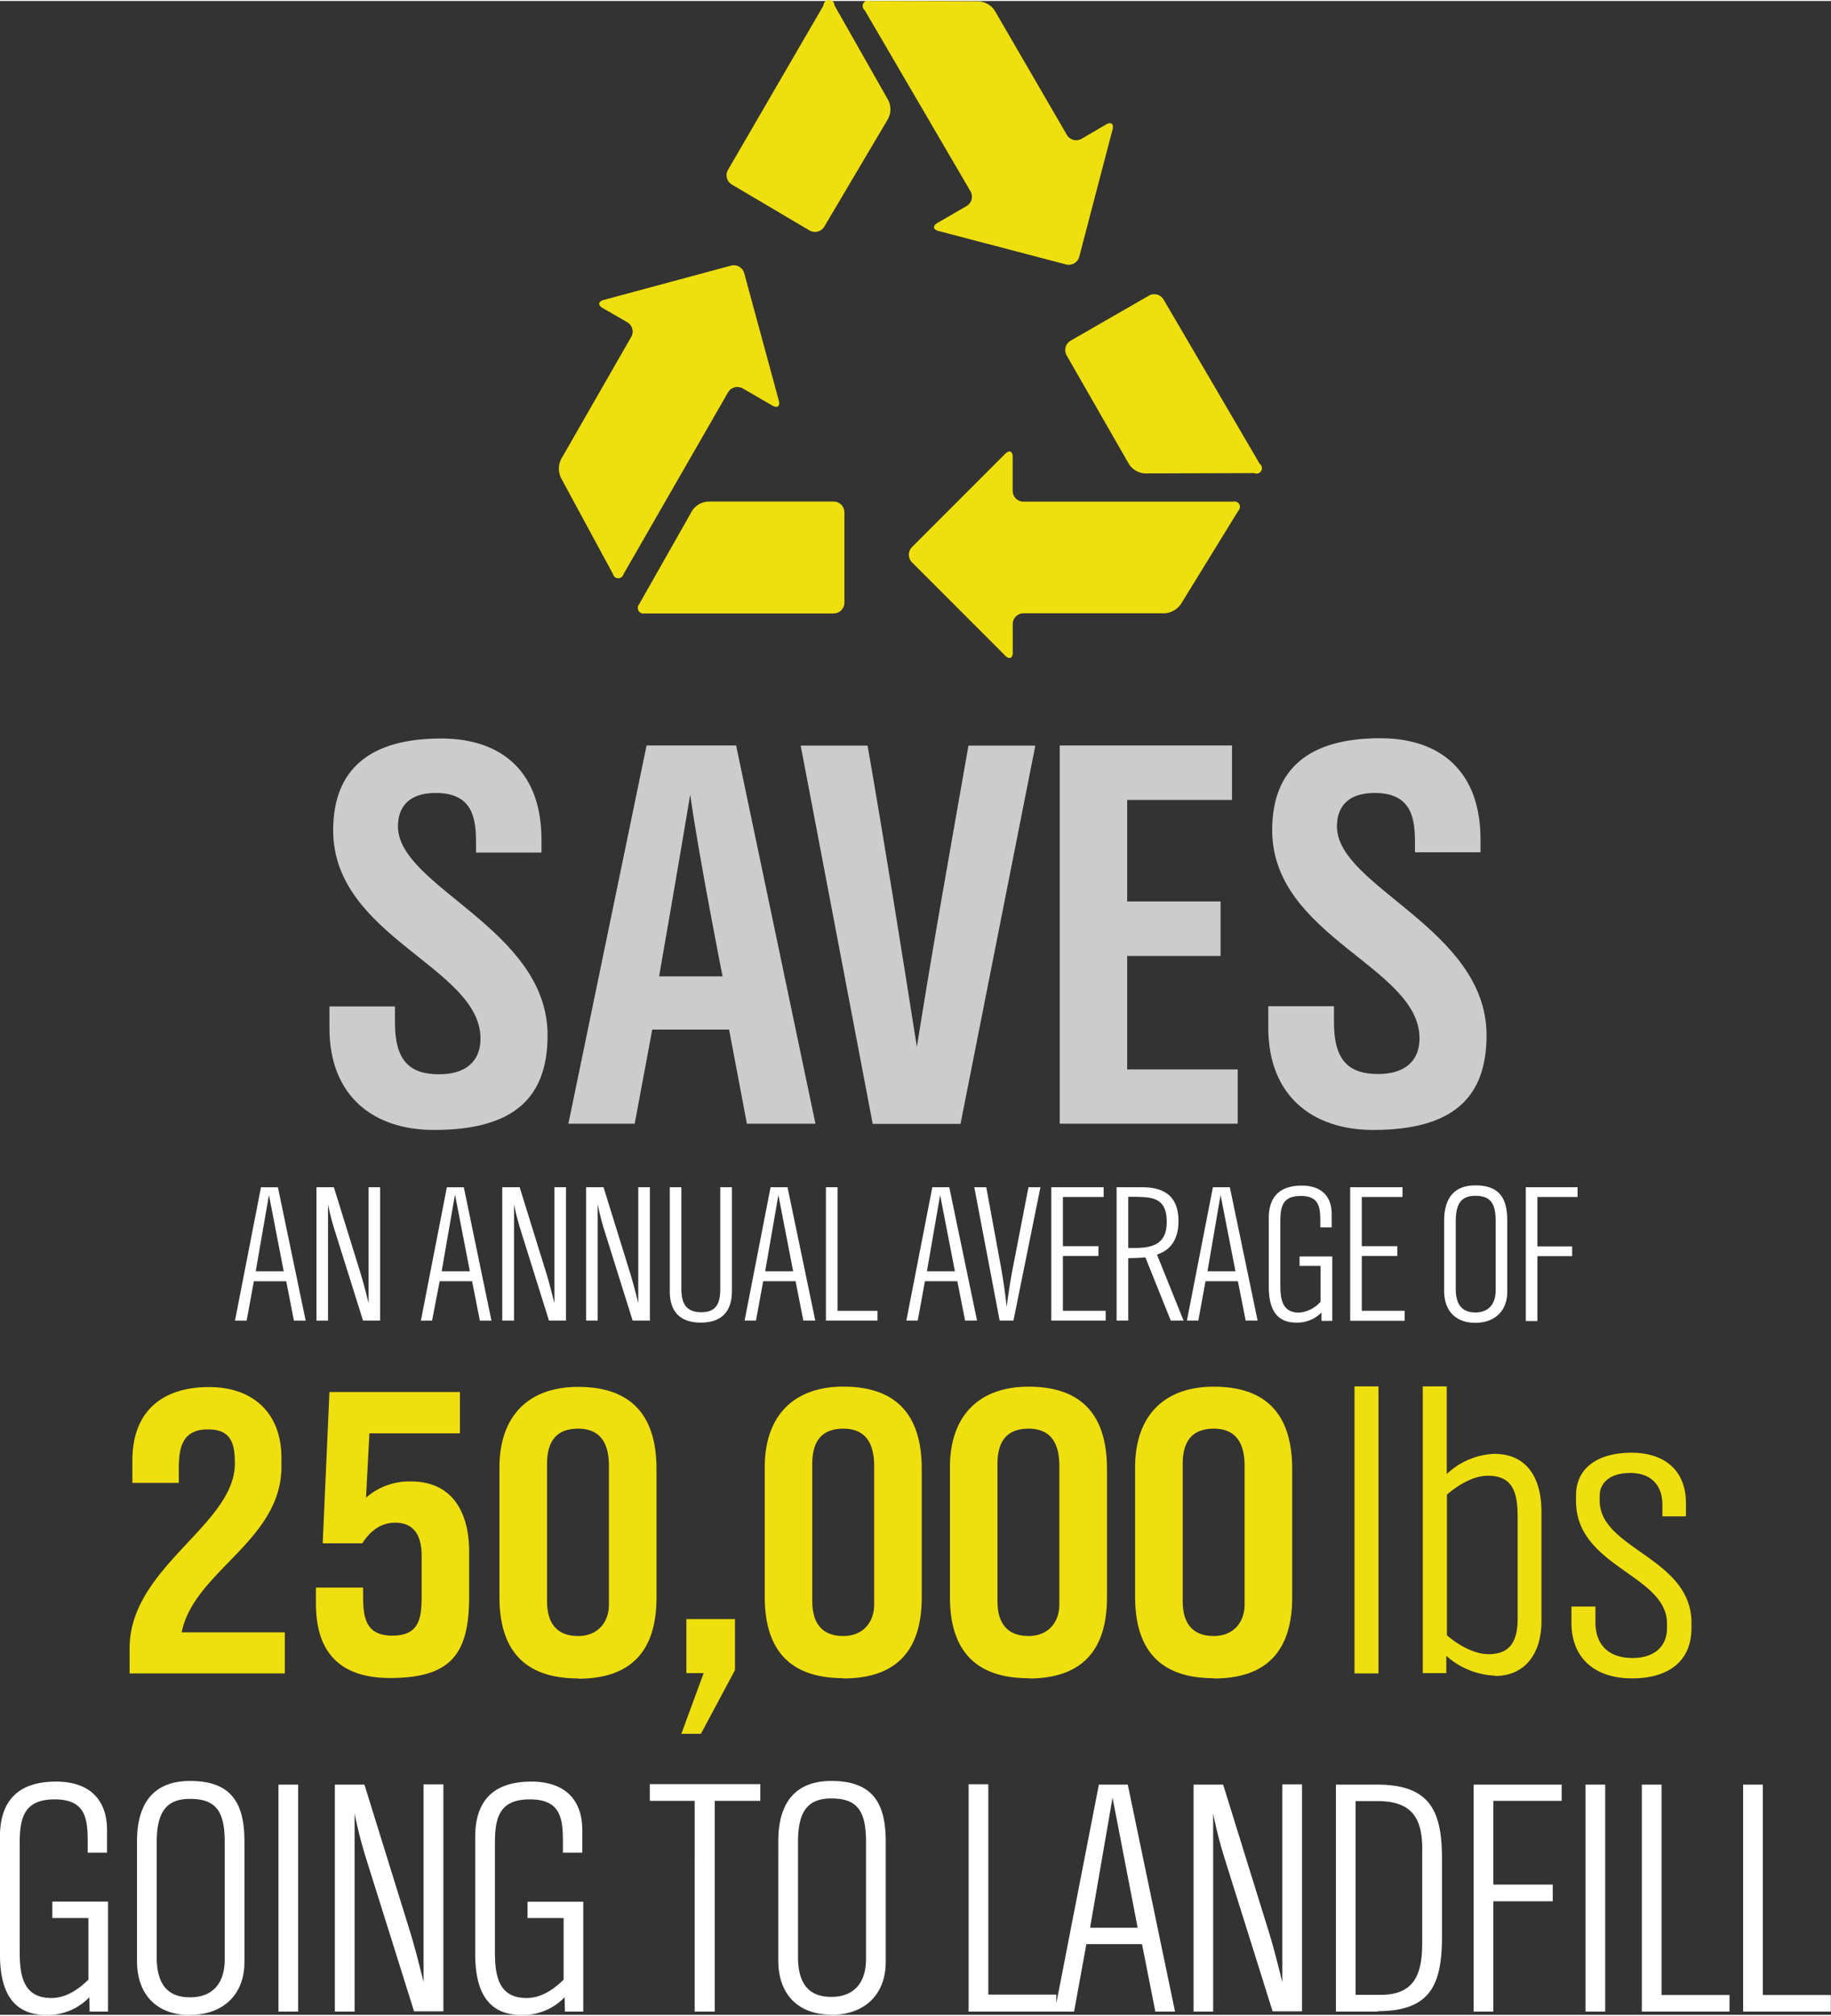 <svg id="Layer_1" data-name="Layer 1" xmlns="http://www.w3.org/2000/svg" width="339" height="373" viewBox="0 0 339.03 372.67"><rect x="0" y="0" width="339.03" height="372.67" fill="#333333" stroke="none"/><defs><style>.cls-1{fill:#efdf0e;}.cls-2{fill:#ccc;}.cls-3{fill:#fff;}</style></defs><title>06_recycling_elastomer</title><path class="cls-1" d="M229.28,95.27a1,1,0,0,0-.95-1.69H189.51a2,2,0,0,1-2-2V85.32c0-1.09-.63-1.35-1.4-0.58L168.86,102a2,2,0,0,0,0,2.81l17.26,17.26c0.77,0.77,1.4.51,1.4-.58v-5.25a2,2,0,0,1,2-2h26.13a4,4,0,0,0,3-1.69Z" transform="translate(0 -0.93)"/><path class="cls-1" d="M232.25,88.3a1,1,0,0,0,1-1.72l-17.8-30.4a2,2,0,0,0-2.72-.72L198.23,63.8a2,2,0,0,0-.73,2.71l11.55,20.14a3.78,3.78,0,0,0,3,1.71Z" transform="translate(0 -0.93)"/><path class="cls-1" d="M113.51,107a1,1,0,0,0,1.94,0l19.36-33.65a2,2,0,0,1,2.71-.73L143,75.79c0.95,0.54,1.49.13,1.2-.93L137.8,51.3a2,2,0,0,0-2.43-1.4L111.8,56.25c-1.05.28-1.14,1-.2,1.51l4.55,2.62a2,2,0,0,1,.73,2.71l-13,22.65a4,4,0,0,0,0,3.46Z" transform="translate(0 -0.93)"/><path class="cls-1" d="M118.35,112.55a1.05,1.05,0,0,0,1,1.72h35a2,2,0,0,0,2-2V95.56a2,2,0,0,0-2-2h-23.2a3.79,3.79,0,0,0-3,1.72Z" transform="translate(0 -0.93)"/><path class="cls-1" d="M161.11,0.93a1,1,0,0,0-1,1.71l19.59,33.52a2,2,0,0,1-.71,2.71L173.59,42c-0.94.55-.85,1.23,0.21,1.5l23.61,6.19a2,2,0,0,0,2.42-1.42L206,24.71c0.28-1.06-.27-1.47-1.21-0.92l-4.53,2.65a2,2,0,0,1-2.71-.72l-13.36-23a3.83,3.83,0,0,0-3-1.72Z" transform="translate(0 -0.93)"/><path class="cls-1" d="M154.5,1.72a1,1,0,0,0-2,0l-17.7,30.46a2,2,0,0,0,.71,2.72l14.39,8.5a2,2,0,0,0,2.72-.7l11.84-20a3.78,3.78,0,0,0,0-3.43Z" transform="translate(0 -0.93)"/><path class="cls-2" d="M88.14,156.73c0-4.41-.52-9.24-7.45-9.24-5.35,0-7,2.94-7,6.19,0,11.23,27.7,18.9,27.7,38.64,0,11.44-6.09,17.53-21,17.53C69,209.86,61,203.45,61,191v-4H73.13v3c0,7.14,2.83,9.55,8.18,9.55,4.83,0,7.66-2.31,7.66-6.61,0-13.23-27.28-18.8-27.28-38.53,0-11.34,6.82-17,20-17,11.54,0,18.57,6.51,18.57,18.69v2.42H88.14v-1.79h0Zm50.16,52L135,191.27H120.77l-3.25,17.43H105.24l14.48-70H136.3l14.69,70h-12.7Zm-10.49-61c-1.89,11.44-5.77,33.7-5.77,33.7h11.75s-4.41-22.26-6-33.7h0Zm50.05,61H161.59l-13.33-70h12.38c3.25,18.58,6.19,37.17,9.13,55.75,2.94-18.58,6.29-37.17,9.55-55.75h12.38l-13.85,70h0Zm51.31-10.08V208.7H196.22v-70h31.9v10.08H208.71v18.79H226v10.08H208.71v21h20.46ZM262,156.73c0-4.41-.53-9.24-7.45-9.24-5.35,0-7,2.94-7,6.19,0,11.23,27.7,18.9,27.7,38.64,0,11.44-6.08,17.53-21,17.53-11.33,0-19.41-6.41-19.41-18.9v-4H247v3c0,7.14,2.83,9.55,8.18,9.55,4.83,0,7.66-2.31,7.66-6.61,0-13.23-27.28-18.8-27.28-38.53,0-11.34,6.82-17,20-17,11.54,0,18.57,6.51,18.57,18.69v2.42H262v-1.79h0Z" transform="translate(0 -0.93)"/><path class="cls-1" d="M52.73,310.42H24v-4.68c0-15,19.49-22.77,19.49-34.16,0-3.74-.7-6.32-5-6.32-4.91,0-5.38,3.67-5.38,7.33v2.57H24.51V271c0-9,5.46-13.57,14.19-13.57,8.19,0,13.41,4.84,13.41,13.1v1.64c0,13.73-16.21,19.34-18.47,30.65h19.1v7.64h0Zm34.14-22.62v8.34c0,10.61-3.27,15.13-14.65,15.13-9.12,0-13.72-4.6-13.72-13.73v-3h8.73v1.25c0,3.9.23,7.64,5.38,7.64,5,0,5.46-3.12,5.46-7.33v-7.41c0-3.35-1.09-6.16-4.91-6.16-2.73,0-4.68,1.64-6.08,3.82H59.75l1.25-28H85.16V266H68.4L67.77,277.9a12.12,12.12,0,0,1,8.34-3c7.79,0,10.76,5.93,10.76,12.95h0Zm20.19,23.55c-10,0-14.58-5.3-14.58-15.05v-24c0-9.28,5.14-14.9,14.58-14.9,10,0,14.5,5.46,14.5,15.21v23.79c0,9.75-4.6,15-14.5,15h0ZM112.75,272c0-3.9-1.4-6.87-5.69-6.87s-5.77,2.65-5.77,6.55v25.35c0,3.9,1.64,6.47,5.77,6.47,3.51,0,5.69-2.42,5.69-5.85V272h0Zm17,49.6h-3.59l4.13-11.23h-3.2v-10h9v9.44l-6.31,11.78h0Zm26.42-10.3c-10,0-14.57-5.3-14.57-15.05v-24c0-9.28,5.14-14.9,14.57-14.9,10,0,14.5,5.46,14.5,15.21v23.79c0,9.75-4.6,15-14.5,15h0ZM161.86,272c0-3.9-1.4-6.87-5.69-6.87s-5.77,2.65-5.77,6.55v25.35c0,3.9,1.64,6.47,5.77,6.47,3.51,0,5.69-2.42,5.69-5.85V272h0Zm28.61,39.31c-10,0-14.58-5.3-14.58-15.05v-24c0-9.28,5.15-14.9,14.58-14.9,10,0,14.5,5.46,14.5,15.21v23.79c0,9.75-4.6,15-14.5,15h0ZM196.15,272c0-3.9-1.4-6.87-5.69-6.87s-5.77,2.65-5.77,6.55v25.35c0,3.9,1.64,6.47,5.77,6.47,3.51,0,5.69-2.42,5.69-5.85V272h0Zm28.61,39.31c-10,0-14.58-5.3-14.58-15.05v-24c0-9.28,5.14-14.9,14.58-14.9,10,0,14.5,5.46,14.5,15.21v23.79c0,9.75-4.6,15-14.5,15h0ZM230.45,272c0-3.9-1.4-6.87-5.69-6.87s-5.77,2.65-5.77,6.55v25.35c0,3.9,1.64,6.47,5.77,6.47,3.51,0,5.69-2.42,5.69-5.85V272h0Zm20.35,38.37V257.31h4.44v53.11H250.8Zm26,0.47a14.45,14.45,0,0,1-9-3.67v3.2h-4.36V257.31h4.44v16.22a13.61,13.61,0,0,1,8.81-3.74c5.69,0,8.73,4,8.73,10.76v20.2c0,6.08-3.12,10.14-8.57,10.14h0ZM281,281.25c0-4.76-1.17-7.41-5.53-7.41-3.51,0-7,3-7.56,3.51v26c0.47,0.47,4.13,3.51,7.72,3.51,4,0,5.38-2.42,5.38-6.63v-19h0Zm32.19,19.81v1c0,6-4.13,9.28-11,9.28s-11.22-3.74-11.22-10.29v-3h4.44v2.89c0,4.29,2.57,6.63,6.86,6.63,3.82,0,6.39-1.95,6.39-5.54v-0.86c0-9-16.84-10.45-16.84-22.62v-1.09c0-5.07,4.05-7.88,10.29-7.88s10.06,3.43,10.06,9.28v2.5h-4.36v-2.18c0-3.74-2.26-5.85-5.92-5.85-4.6,0-5.69,2.57-5.69,4.13v1c0,9,17,10.53,17,22.62h0Z" transform="translate(0 -0.93)"/><path class="cls-3" d="M9.69,355.64v-3H20V373h-3.4l-0.06-2.65a10.69,10.69,0,0,1-7.93,3.28c-7,0-8.62-5.42-8.62-11.34V340.65c0-6.87,3.59-10.21,10.39-10.21,5.85,0,9.44,3,9.44,9v4.16H16.24v-2c0-4.28-.38-7.87-6.11-7.87-5.54,0-6.48,3.21-6.48,8.06v20c0,4.28.5,8.7,5.86,8.7,2.71,0,5-1.58,6.86-3.4v-11.4H9.69Zm25.5,18c-6.11,0-9.82-3.72-9.82-10V341.47c0-7.24,3.27-11.15,9.82-11.15,7.49,0,10.07,3.91,10.07,11.15v22.36c0,6-3.9,9.77-10.07,9.77h0Zm6.42-32c0-5.73-1.64-8-6.42-8-4.22,0-6.17,2.21-6.17,8v21.29c0,5,2,7.43,6.17,7.43s6.42-2.58,6.42-7V341.6h0ZM51.56,373v-42h3.65v42H51.56Zm25.12,0-8.88-28.29a78,78,0,0,1-2.14-8.38V373H62v-42h5.48l8.31,26.77c1,3.21,1.82,6.49,2.64,9.77V330.95H82.1v42H76.68Zm21-17.33v-3H108V373h-3.4l-0.06-2.65a10.69,10.69,0,0,1-7.93,3.28c-7,0-8.62-5.42-8.62-11.34V340.65c0-6.87,3.59-10.21,10.39-10.21,5.85,0,9.44,3,9.44,9v4.16h-3.59v-2c0-4.28-.38-7.87-6.11-7.87-5.54,0-6.48,3.21-6.48,8.06v20c0,4.28.5,8.7,5.86,8.7,2.71,0,5-1.58,6.86-3.4v-11.4H97.65ZM132.34,334V373h-3.71V334h-8.31v-3.09h20.46V334h-8.44Zm21.59,39.56c-6.11,0-9.82-3.72-9.82-10V341.47c0-7.24,3.27-11.15,9.82-11.15,7.49,0,10.07,3.91,10.07,11.15v22.36c0,6-3.9,9.77-10.07,9.77h0Zm6.42-32c0-5.73-1.64-8-6.42-8-4.22,0-6.17,2.21-6.17,8v21.29c0,5,2,7.43,6.17,7.43s6.42-2.58,6.42-7V341.6h0Zm19,31.37v-42H183v38.93h12.59V373H179.3Zm34.56,0-2.45-12.41H201.15L198.88,373h-3.59l8.18-42h5.35l8.75,42h-3.72ZM206,333.41l-4.16,24.07h8.81L206,333.41h0ZM235.65,373l-8.88-28.29a77.56,77.56,0,0,1-2.14-8.38V373H221v-42h5.48l8.31,26.77c1,3.21,1.83,6.49,2.64,9.77V330.95h3.65v42h-5.42Zm19.45,0h-7.74v-42H255c9.88,0,12,5,12,13.73V359c0,8.88-2,13.92-11.9,13.92h0Zm8.25-30c0-5.61-1.76-8.95-8.25-8.95H251v35.85h4.66c6.49,0,7.68-4.16,7.68-9.76V343h0ZM276.51,334v15.5h11v3.09h-11V373h-3.65v-42h16.3V334H276.51ZM293.57,373v-42h3.65v42h-3.65ZM304,373v-42h3.65v38.93h12.59V373H304Zm18.76,0v-42h3.65v38.93H339V373H322.79Z" transform="translate(0 -0.93)"/><path class="cls-3" d="M54.42,245.14L53,237.85h-6l-1.33,7.29H43.51l4.81-24.68h3.14l5.14,24.68H54.42ZM49.8,221.89L47.35,236h5.18L49.8,221.89h0Zm17.42,23.24L62,228.52a45.46,45.46,0,0,1-1.26-4.92v21.54H58.6V220.45h3.22l4.88,15.73c0.59,1.89,1.07,3.81,1.55,5.74V220.45h2.14v24.68H67.21Zm21.63,0-1.44-7.29h-6L80,245.14H77.93l4.81-24.68h3.14L91,245.14H88.84Zm-4.62-23.24L81.78,236H87l-2.74-14.14h0Zm17.42,23.24-5.21-16.62a45.46,45.46,0,0,1-1.26-4.92v21.54H93V220.45h3.22l4.88,15.73c0.59,1.89,1.07,3.81,1.55,5.74V220.45h2.15v24.68h-3.18Zm15.49,0-5.21-16.62a45.9,45.9,0,0,1-1.26-4.92v21.54h-2.14V220.45h3.22l4.88,15.73c0.59,1.89,1.07,3.81,1.55,5.74V220.45h2.15v24.68h-3.18Zm12.61,0.37c-3.81,0-5.73-2-5.73-5.81V220.45h2.14v18.73c0,2.66.78,4.4,3.7,4.4s3.51-1.85,3.51-4.4V220.45h2.15v19.24c0,3.85-2,5.81-5.77,5.81h0Zm19-.37-1.44-7.29h-6l-1.33,7.29h-2.11l4.81-24.68h3.14l5.14,24.68h-2.18Zm-4.62-23.24L141.68,236h5.18l-2.74-14.14h0Zm8.8,23.24V220.45h2.15v22.87h7.4v1.81h-9.54Zm25.77,0-1.44-7.29h-6l-1.33,7.29h-2.11l4.81-24.68h3.14l5.14,24.68h-2.18Zm-4.62-23.24L171.63,236h5.18l-2.74-14.14h0Zm13.57,23.24h-2.55l-4.7-24.68h2.22l2.63,14.29c0.48,2.59.85,5.22,1.15,7.85,0.33-2.63.74-5.26,1.26-7.85l2.77-14.29h2.22l-5,24.68h0Zm17.08-1.81v1.81H194.66V220.45h9.69v1.81h-7.54v9.1h6.58v1.81h-6.58v10.14h7.91Zm9.5-10.4,4.92,12.21h-2.37l-4.7-11.7c-0.89.11-3.18,0.15-3.18,0.15v11.55h-2.15V220.45h4.73c4.33,0,6.73,1.85,6.73,6.29,0,2.88-1.11,5.25-4,6.18h0Zm-3.44-10.7H208.9v9.47l1.55,0c3.37-.07,5.58-1,5.58-4.81s-1.85-4.63-5.25-4.63h0Zm19.86,22.91-1.44-7.29h-6l-1.33,7.29h-2.11l4.81-24.68h3.14l5.14,24.68h-2.18ZM226,221.89L223.58,236h5.18L226,221.89h0ZM240.63,235v-1.74h6.06v11.92h-2l0-1.55A6.27,6.27,0,0,1,240,245.5c-4.1,0-5.07-3.18-5.07-6.66V226.15c0-4,2.11-6,6.1-6,3.44,0,5.55,1.78,5.55,5.29v2.44h-2.11v-1.18c0-2.52-.22-4.63-3.59-4.63s-3.81,1.89-3.81,4.74v11.73c0,2.52.3,5.11,3.44,5.11a5.89,5.89,0,0,0,4-2V235h-3.92Zm19.45,8.36v1.81H250V220.45h9.69v1.81h-7.54v9.1h6.58v1.81h-6.58v10.14h7.91Zm13.09,2.18c-3.59,0-5.77-2.18-5.77-5.88v-13c0-4.26,1.92-6.55,5.77-6.55,4.4,0,5.92,2.29,5.92,6.55v13.14c0,3.51-2.29,5.74-5.92,5.74h0Zm3.77-18.8c0-3.37-1-4.7-3.77-4.7-2.48,0-3.62,1.3-3.62,4.7v12.51c0,2.92,1.18,4.37,3.62,4.37s3.77-1.52,3.77-4.11V226.71h0Zm7.73-4.44v9.1h6.43v1.81h-6.43v12h-2.15V220.45h9.58v1.81h-7.43Z" transform="translate(0 -0.93)"/></svg>